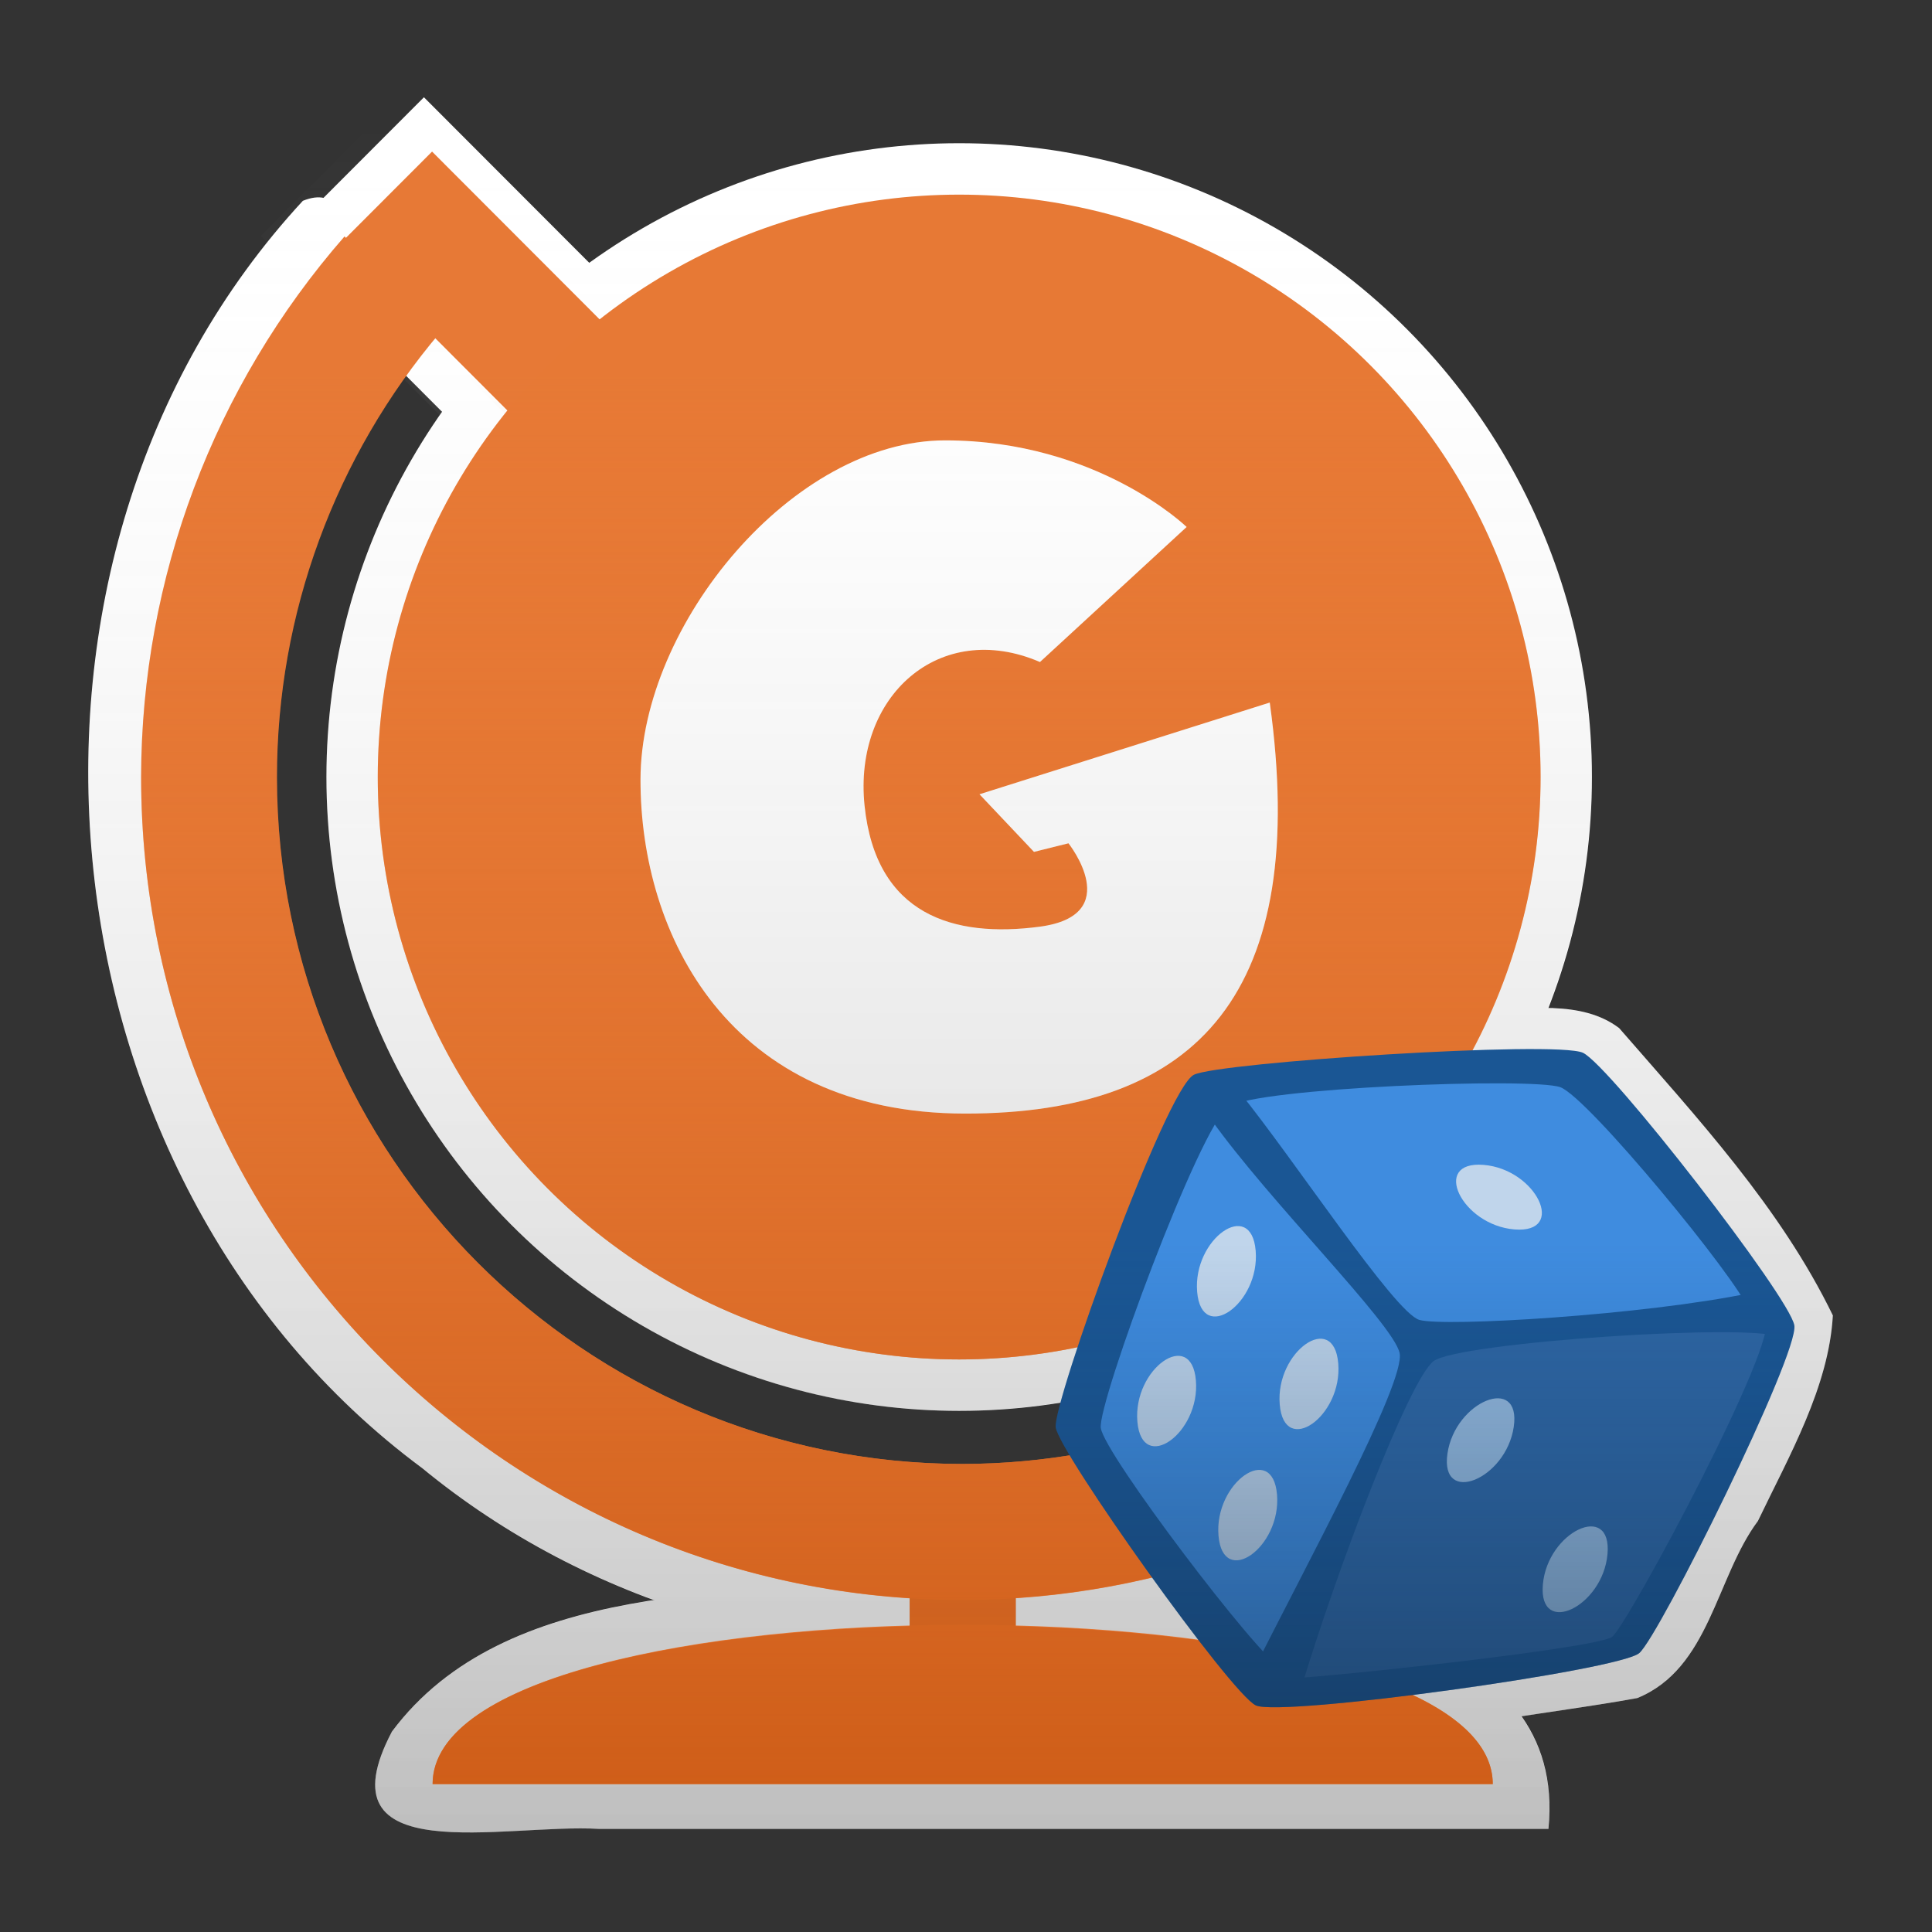 <?xml version="1.0" encoding="UTF-8" standalone="no"?>
<!-- Created with Inkscape (http://www.inkscape.org/) -->

<svg
   width="62"
   height="62"
   viewBox="0 0 62 62"
   id="svg4250"
   version="1.1"
   inkscape:version="1.4 (e7c3feb100, 2024-10-09)"
   sodipodi:docname="gcompris.svg"
   inkscape:export-filename="GCompris-icon-86.png"
   inkscape:export-xdpi="129"
   inkscape:export-ydpi="129"
   xmlns:inkscape="http://www.inkscape.org/namespaces/inkscape"
   xmlns:sodipodi="http://sodipodi.sourceforge.net/DTD/sodipodi-0.dtd"
   xmlns:xlink="http://www.w3.org/1999/xlink"
   xmlns="http://www.w3.org/2000/svg"
   xmlns:svg="http://www.w3.org/2000/svg"
   xmlns:rdf="http://www.w3.org/1999/02/22-rdf-syntax-ns#"
   xmlns:cc="http://creativecommons.org/ns#"
   xmlns:dc="http://purl.org/dc/elements/1.1/">
  <rect x="0" y="0" width="62" height="62" fill="#333333" stroke="none"/>
  <sodipodi:namedview
     id="base"
     pagecolor="#b8b8b8"
     bordercolor="#666666"
     borderopacity="1.0"
     inkscape:pageopacity="0"
     inkscape:pageshadow="2"
     inkscape:zoom="8.0000001"
     inkscape:cx="39.0625"
     inkscape:cy="32.625"
     inkscape:document-units="px"
     inkscape:current-layer="layer1"
     showgrid="false"
     fit-margin-top="0"
     fit-margin-left="0"
     fit-margin-right="0"
     fit-margin-bottom="0"
     units="px"
     inkscape:window-width="1920"
     inkscape:window-height="994"
     inkscape:window-x="0"
     inkscape:window-y="0"
     inkscape:window-maximized="1"
     showguides="false"
     inkscape:showpageshadow="2"
     inkscape:pagecheckerboard="0"
     inkscape:deskcolor="#b8b8b8">
    <inkscape:grid
       id="grid1"
       units="px"
       originx="0"
       originy="0"
       spacingx="1"
       spacingy="1"
       empcolor="#0099e5"
       empopacity="0.302"
       color="#0099e5"
       opacity="0.149"
       empspacing="5"
       enabled="true"
       visible="false" />
  </sodipodi:namedview>
  <defs
     id="defs4252">
    <linearGradient
       inkscape:collect="always"
       id="linearGradient9138">
      <stop
         style="stop-color:#000000;stop-opacity:0.251"
         offset="0"
         id="stop9140" />
      <stop
         style="stop-color:#ffffff;stop-opacity:0;"
         offset="1"
         id="stop9142" />
    </linearGradient>
    <linearGradient
       inkscape:collect="always"
       id="linearGradient8988">
      <stop
         style="stop-color:#132a43;stop-opacity:0.502"
         offset="0"
         id="stop8990" />
      <stop
         style="stop-color:#133e6b;stop-opacity:0"
         offset="1"
         id="stop8992" />
    </linearGradient>
    <linearGradient
       id="linearGradient4243"
       inkscape:collect="always">
      <stop
         id="stop4245"
         offset="0"
         style="stop-color:#cf5e19;stop-opacity:1" />
      <stop
         id="stop4247"
         offset="1"
         style="stop-color:#e77936;stop-opacity:0;" />
    </linearGradient>
    <linearGradient
       id="b-3"
       x1="1.058"
       x2="11.642"
       y1="285.08"
       y2="296.22"
       gradientTransform="matrix(3.968,0,0,3.77,61.445,-1118.178)"
       gradientUnits="userSpaceOnUse">
      <stop
         stop-color="#535a61"
         offset="0"
         id="stop24" />
      <stop
         stop-color="#333c45"
         offset="1"
         id="stop26" />
    </linearGradient>
    <linearGradient
       inkscape:collect="always"
       xlink:href="#linearGradient8988"
       id="linearGradient8994-3"
       x1="45.289"
       y1="95.746"
       x2="45.289"
       y2="48.769"
       gradientUnits="userSpaceOnUse"
       gradientTransform="matrix(0.244,0,0,0.244,531.927,562.606)" />
    <linearGradient
       inkscape:collect="always"
       xlink:href="#linearGradient9138"
       id="linearGradient935"
       gradientUnits="userSpaceOnUse"
       gradientTransform="matrix(0.659,0,0,0.66,511.211,546.543)"
       x1="33.01"
       y1="63.644"
       x2="33.01"
       y2="1.418" />
    <linearGradient
       inkscape:collect="always"
       xlink:href="#linearGradient4243"
       id="linearGradient937"
       gradientUnits="userSpaceOnUse"
       gradientTransform="matrix(0.659,0,0,0.66,234.603,181.615)"
       x1="448.158"
       y1="615.16"
       x2="448.158"
       y2="563.452" />
    <linearGradient
       inkscape:collect="always"
       xlink:href="#linearGradient9138"
       id="linearGradient939"
       gradientUnits="userSpaceOnUse"
       gradientTransform="matrix(0.659,0,0,0.66,233.925,181.419)"
       x1="451.075"
       y1="614.415"
       x2="451.075"
       y2="555.283" />
  </defs>
  <g
     style="display:inline"
     transform="translate(-420.702,-553.032)"
     id="layer1"
     inkscape:groupmode="layer"
     inkscape:label="Calque 1">
    <g
       transform="matrix(0.106,1.2503055e-4,-1.250672e-4,0.106,419.165,577.106)"
       id="g3692-1-0-0-7-4-3"
       style="stroke:none;stroke-width:18.948;stroke-miterlimit:4;stroke-dasharray:none;stroke-opacity:1" />
    <g
       style="display:inline;stroke:none;stroke-width:4.387;stroke-miterlimit:4;stroke-dasharray:none;stroke-opacity:1"
       id="g5453"
       transform="matrix(0.456,0,0,0.456,235.241,380.983)">
      <g
         inkscape:label="ball"
         id="layer3-2"
         style="stroke:none;stroke-width:4.387;stroke-miterlimit:4;stroke-dasharray:none" />
    </g>
    <g
       id="g1"
       transform="matrix(1.333,0,0,1.333,-258.874,-172.859)">
      <path
         sodipodi:nodetypes="cccccccc"
         inkscape:connector-curvature="0"
         id="path18961-1-9-2"
         d="m 547.208,568.823 c -0.367,-0.012 -2.042,0.008 -2.383,0.022 l -0.33,17.33 c 1.034,-0.184 3.711,-0.547 4.731,-0.741 1.746,-0.712 1.891,-2.905 2.904,-4.263 0.751,-1.567 1.707,-3.225 1.804,-4.948 -1.262,-2.601 -3.27,-4.761 -5.144,-6.917 -0.455,-0.347 -1.019,-0.459 -1.582,-0.482 z"
         style="display:inline;fill:#ffffff;fill-opacity:1;fill-rule:evenodd;stroke:none;stroke-width:0.66px;stroke-linecap:butt;stroke-linejoin:miter;stroke-opacity:1" />
      <path
         inkscape:connector-curvature="0"
         id="path4182-3-9"
         d="m 517.102,549.387 c -7.952,8.596 -6.521,23.552 2.871,30.511 8.031,6.602 20.697,5.729 27.951,-1.648 -2.193,-2.161 -4.176,-1.675 -6.756,1.776 -8.074,5.713 -23.187,-3.194 -25.438,-12.614 -1.543,-5.214 0.089,-11.051 3.814,-14.949 -1.532,-0.295 -0.818,-3.728 -2.442,-3.075 z"
         style="color:#000000;clip-rule:nonzero;display:inline;overflow:visible;visibility:visible;isolation:auto;mix-blend-mode:normal;color-interpolation:sRGB;color-interpolation-filters:linearRGB;solid-color:#000000;solid-opacity:1;fill:#ffffff;fill-opacity:1;fill-rule:nonzero;stroke:none;stroke-width:1.319;stroke-linecap:butt;stroke-linejoin:miter;stroke-miterlimit:4;stroke-dasharray:none;stroke-dashoffset:0;stroke-opacity:1;marker:none;color-rendering:auto;image-rendering:auto;shape-rendering:auto;text-rendering:auto;enable-background:accumulate"
         sodipodi:nodetypes="ccccccc" />
      <path
         inkscape:connector-curvature="0"
         id="rect5297-5-1"
         d="m 531.782,582.529 c -4.19,0.416 -9.818,0.065 -12.537,3.712 -1.772,3.366 2.722,2.205 4.986,2.343 7.619,0 15.237,0 22.856,0 0.473,-4.726 -5.699,-5.419 -9.321,-5.839 -1.987,-0.198 -3.987,-0.258 -5.983,-0.216 z"
         style="color:#000000;clip-rule:nonzero;display:inline;overflow:visible;visibility:visible;isolation:auto;mix-blend-mode:normal;color-interpolation:sRGB;color-interpolation-filters:linearRGB;solid-color:#000000;solid-opacity:1;fill:#ffffff;fill-opacity:1;fill-rule:nonzero;stroke:none;stroke-width:1.319;stroke-linecap:butt;stroke-linejoin:miter;stroke-miterlimit:4;stroke-dasharray:none;stroke-dashoffset:0;stroke-opacity:1;marker:none;color-rendering:auto;image-rendering:auto;shape-rendering:auto;text-rendering:auto;enable-background:accumulate" />
      <rect
         rx="1.0857993e-07"
         y="582.434"
         x="531.71"
         height="3.196"
         width="2.552"
         id="rect5300-2"
         style="color:#000000;clip-rule:nonzero;display:inline;overflow:visible;visibility:visible;isolation:auto;mix-blend-mode:normal;color-interpolation:sRGB;color-interpolation-filters:linearRGB;solid-color:#000000;solid-opacity:1;fill:#e77936;fill-opacity:0.973;fill-rule:nonzero;stroke:none;stroke-width:1.319;stroke-linecap:butt;stroke-linejoin:miter;stroke-miterlimit:4;stroke-dasharray:none;stroke-dashoffset:0;stroke-opacity:1;marker:none;color-rendering:auto;image-rendering:auto;shape-rendering:auto;text-rendering:auto;enable-background:accumulate" />
      <ellipse
         style="color:#000000;clip-rule:nonzero;display:inline;overflow:visible;visibility:visible;isolation:auto;mix-blend-mode:normal;color-interpolation:sRGB;color-interpolation-filters:linearRGB;solid-color:#000000;solid-opacity:1;fill:#ffffff;fill-opacity:1;fill-rule:nonzero;stroke:none;stroke-width:12.499;stroke-linecap:butt;stroke-linejoin:miter;stroke-miterlimit:4;stroke-dasharray:none;stroke-dashoffset:0;stroke-opacity:1;marker:none;color-rendering:auto;image-rendering:auto;shape-rendering:auto;text-rendering:auto;enable-background:accumulate"
         id="path4848-6-7"
         cx="532.901"
         cy="563.261"
         rx="15.233"
         ry="15.259" />
      <rect
         transform="matrix(0.707,-0.708,0.707,0.708,0,0)"
         style="color:#000000;clip-rule:nonzero;display:inline;overflow:visible;visibility:visible;isolation:auto;mix-blend-mode:normal;color-interpolation:sRGB;color-interpolation-filters:linearRGB;solid-color:#000000;solid-opacity:1;fill:#ffffff;fill-opacity:1;fill-rule:nonzero;stroke:none;stroke-width:1.319;stroke-linecap:butt;stroke-linejoin:miter;stroke-miterlimit:4;stroke-dasharray:none;stroke-dashoffset:0;stroke-opacity:1;marker:none;color-rendering:auto;image-rendering:auto;shape-rendering:auto;text-rendering:auto;enable-background:accumulate"
         id="rect4180-3-7-0"
         width="5.039"
         height="42.545"
         x="-23.503"
         y="753.988"
         rx="2.1438835e-07"
         ry="0" />
      <path
         style="display:inline;fill:url(#linearGradient935);fill-opacity:1;fill-rule:evenodd;stroke:none;stroke-width:0.66px;stroke-linecap:butt;stroke-linejoin:miter;stroke-opacity:1"
         d="m 519.652,546.671 -3.561,3.565 0.154,0.155 c -6.971,8.714 -5.309,22.811 3.728,29.506 1.688,1.388 3.582,2.442 5.587,3.179 -2.499,0.385 -4.837,1.183 -6.316,3.166 -1.772,3.366 2.721,2.205 4.986,2.343 h 22.856 c 0.111,-1.111 -0.148,-1.997 -0.651,-2.711 1.079,-0.161 2.188,-0.326 2.791,-0.441 1.746,-0.712 1.891,-2.905 2.904,-4.263 0.751,-1.567 1.707,-3.225 1.804,-4.948 -1.262,-2.601 -3.27,-4.761 -5.144,-6.917 -0.455,-0.347 -1.019,-0.459 -1.582,-0.482 -0.021,-6.6e-4 -0.109,0.002 -0.139,10e-4 0.699,-1.772 1.06,-3.659 1.065,-5.564 -2.2e-4,-8.427 -6.82,-15.258 -15.233,-15.259 -3.228,0.007 -6.37,1.04 -8.974,2.952 l -4.275,-4.282 z m -0.69,6.441 1.437,1.439 c -1.776,2.556 -2.729,5.595 -2.73,8.709 -4.9e-4,8.428 6.82,15.26 15.233,15.26 3.107,-0.007 6.138,-0.964 8.685,-2.745 l 1.863,1.866 c -0.718,0.509 -1.469,1.3 -2.28,2.384 -8.074,5.713 -23.187,-3.194 -25.438,-12.614 -1.46,-4.933 -0.076,-10.42 3.231,-14.299 z m 25.633,27.839 -0.064,3.369 c -1.256,-0.642 -2.797,-0.999 -4.274,-1.238 1.52,-0.541 2.979,-1.253 4.338,-2.132 z"
         id="path18961-1-9-3-9"
         inkscape:connector-curvature="0"
         sodipodi:nodetypes="cccccccccccccccccccccccccccccccccc" />
      <path
         sodipodi:nodetypes="ccccccccc"
         inkscape:connector-curvature="0"
         id="path4182-36"
         d="m 518.104,550.246 c -3.149,3.603 -4.889,8.226 -4.897,13.015 0,10.942 8.855,19.813 19.779,19.813 4.782,-0.005 9.4,-1.745 13,-4.898 l -2.322,-2.326 c -2.98,2.543 -6.764,3.942 -10.678,3.948 -9.118,0 -16.509,-7.404 -16.509,-16.537 6.6e-4,-3.923 1.395,-7.718 3.932,-10.707 z"
         style="color:#000000;clip-rule:nonzero;display:inline;overflow:visible;visibility:visible;isolation:auto;mix-blend-mode:normal;color-interpolation:sRGB;color-interpolation-filters:linearRGB;solid-color:#000000;solid-opacity:1;fill:#e77936;fill-opacity:1;fill-rule:nonzero;stroke:none;stroke-width:1.319;stroke-linecap:butt;stroke-linejoin:miter;stroke-miterlimit:4;stroke-dasharray:none;stroke-dashoffset:0;stroke-opacity:1;marker:none;color-rendering:auto;image-rendering:auto;shape-rendering:auto;text-rendering:auto;enable-background:accumulate" />
      <rect
         transform="matrix(0.707,-0.708,0.707,0.708,0,0)"
         style="color:#000000;clip-rule:nonzero;display:inline;overflow:visible;visibility:visible;isolation:auto;mix-blend-mode:normal;color-interpolation:sRGB;color-interpolation-filters:linearRGB;solid-color:#000000;solid-opacity:1;fill:#e77936;fill-opacity:1;fill-rule:nonzero;stroke:none;stroke-width:1.319;stroke-linecap:butt;stroke-linejoin:miter;stroke-miterlimit:4;stroke-dasharray:none;stroke-dashoffset:0;stroke-opacity:1;marker:none;color-rendering:auto;image-rendering:auto;shape-rendering:auto;text-rendering:auto;enable-background:accumulate"
         id="rect4180-3-0"
         width="3.119"
         height="40.071"
         x="-22.368"
         y="755.05"
         rx="1.3268618e-07"
         ry="0" />
      <ellipse
         style="color:#000000;clip-rule:nonzero;display:inline;overflow:visible;visibility:visible;isolation:auto;mix-blend-mode:normal;color-interpolation:sRGB;color-interpolation-filters:linearRGB;solid-color:#000000;solid-opacity:1;fill:#e77935;fill-opacity:1;fill-rule:nonzero;stroke:none;stroke-width:12.499;stroke-linecap:butt;stroke-linejoin:miter;stroke-miterlimit:4;stroke-dasharray:none;stroke-dashoffset:0;stroke-opacity:1;marker:none;color-rendering:auto;image-rendering:auto;shape-rendering:auto;text-rendering:auto;enable-background:accumulate"
         id="path4848-62"
         cx="532.901"
         cy="563.261"
         rx="13.997"
         ry="14.021" />
      <path
         sodipodi:nodetypes="cccsc"
         inkscape:connector-curvature="0"
         id="rect5297-6"
         d="m 545.746,587.505 h -12.761 -12.761 c 0,-2.557 6.38,-3.835 12.761,-3.835 6.38,0 12.761,1.278 12.761,3.835 z"
         style="color:#000000;clip-rule:nonzero;display:inline;overflow:visible;visibility:visible;isolation:auto;mix-blend-mode:normal;color-interpolation:sRGB;color-interpolation-filters:linearRGB;solid-color:#000000;solid-opacity:1;fill:#e77936;fill-opacity:1;fill-rule:nonzero;stroke:none;stroke-width:1.319;stroke-linecap:butt;stroke-linejoin:miter;stroke-miterlimit:4;stroke-dasharray:none;stroke-dashoffset:0;stroke-opacity:1;marker:none;color-rendering:auto;image-rendering:auto;shape-rendering:auto;text-rendering:auto;enable-background:accumulate" />
      <path
         style="color:#000000;clip-rule:nonzero;display:inline;overflow:visible;visibility:visible;isolation:auto;mix-blend-mode:normal;color-interpolation:sRGB;color-interpolation-filters:linearRGB;solid-color:#000000;solid-opacity:1;fill:url(#linearGradient937);fill-opacity:1;fill-rule:nonzero;stroke:none;stroke-width:1.319;stroke-linecap:butt;stroke-linejoin:miter;stroke-miterlimit:4;stroke-dasharray:none;stroke-dashoffset:0;stroke-opacity:1;marker:none;color-rendering:auto;image-rendering:auto;shape-rendering:auto;text-rendering:auto;enable-background:accumulate"
         d="m 519.847,547.978 -2.204,2.206 0.278,0.279 c -3.031,3.571 -4.707,8.104 -4.715,12.797 0,10.513 8.175,19.109 18.504,19.768 v 0.674 c -5.926,0.16 -11.485,1.417 -11.485,3.803 h 12.761 12.761 c 0,-2.385 -5.559,-3.643 -11.485,-3.803 v -0.677 c 4.228,-0.278 8.265,-1.909 11.507,-4.668 l 0.185,0.186 2.204,-2.208 -4.329,-4.337 a 13.997,14.021 0 0 0 3.069,-8.739 13.997,14.021 0 0 0 -13.997,-14.021 13.997,14.021 0 0 0 -8.733,3.066 z m 0.386,4.801 1.739,1.742 a 13.997,14.021 0 0 0 -3.069,8.739 13.997,14.021 0 0 0 13.997,14.022 13.997,14.021 0 0 0 8.733,-3.066 l 1.806,1.809 c -2.945,2.426 -6.635,3.767 -10.454,3.773 -9.118,0 -16.51,-7.405 -16.51,-16.538 6.5e-4,-3.827 1.337,-7.527 3.758,-10.481 z"
         id="rect5300-3-1"
         inkscape:connector-curvature="0" />
      <path
         sodipodi:nodetypes="csssccccsscc"
         inkscape:connector-curvature="0"
         d="m 538.377,557.241 c 0,0 -2.142,-2.08 -5.807,-2.085 -3.666,-0.005 -7.336,4.424 -7.341,8.164 -0.005,3.74 2.135,8.037 7.806,8.043 5.671,0.006 8.303,-2.968 7.343,-9.895 l -6.988,2.208 1.312,1.387 0.83,-0.207 c 0,0 1.381,1.733 -0.694,2.008 -2.075,0.275 -3.942,-0.282 -4.215,-2.914 -0.274,-2.632 1.804,-4.5 4.223,-3.458 z"
         id="path8810-6-7-0-4-9-8-8"
         style="display:inline;fill:#ffffff;fill-opacity:1;fill-rule:evenodd;stroke:none;stroke-width:12.499;stroke-linecap:butt;stroke-linejoin:miter;stroke-miterlimit:4;stroke-dasharray:none;stroke-opacity:1" />
      <path
         inkscape:connector-curvature="0"
         style="fill:#1a5694;fill-opacity:1;fill-rule:evenodd;stroke:none;stroke-width:0.66px;stroke-linecap:butt;stroke-linejoin:miter;stroke-opacity:1"
         d="m 535.225,578.915 c 0.07,0.591 4.214,6.414 4.819,6.696 0.605,0.282 8.744,-0.841 9.23,-1.26 0.486,-0.418 3.847,-7.202 3.733,-7.889 -0.114,-0.687 -4.444,-6.263 -5.09,-6.563 -0.646,-0.3 -8.763,0.229 -9.366,0.53 -0.682,0.341 -3.396,7.895 -3.326,8.486 z"
         id="path18961-9"
         sodipodi:nodetypes="zzzzzsz" />
      <path
         inkscape:connector-curvature="0"
         style="fill:#3f8cdf;fill-opacity:1;fill-rule:evenodd;stroke:none;stroke-width:0.66px;stroke-linecap:butt;stroke-linejoin:miter;stroke-opacity:1"
         d="m 536.311,578.932 c 0.074,0.616 3.789,5.506 4.344,5.784 0.555,0.279 7.445,-0.737 7.877,-1.121 0.432,-0.385 3.652,-6.774 3.379,-7.509 -0.272,-0.735 -3.87,-5.116 -4.538,-5.358 -0.668,-0.241 -7.31,0.011 -7.993,0.472 -0.683,0.461 -3.144,7.116 -3.07,7.732 z"
         id="path19848-2"
         sodipodi:nodetypes="zzzzzzz" />
      <path
         sodipodi:nodetypes="zzzzz"
         inkscape:connector-curvature="0"
         style="fill:#2e66a4;fill-opacity:1;fill-rule:evenodd;stroke:none;stroke-width:0.66px;stroke-linecap:butt;stroke-linejoin:miter;stroke-opacity:1"
         d="m 540.537,584.975 c -0.602,-0.03 3.257,-7.893 3.624,-8.257 0.367,-0.364 7.721,-0.835 8.141,-0.415 0.419,0.42 -3.301,7.366 -3.682,7.657 -0.382,0.291 -7.48,1.045 -8.083,1.015 z"
         id="path22551-0" />
      <path
         inkscape:connector-curvature="0"
         style="fill:#1a5694;fill-opacity:1;fill-rule:evenodd;stroke:none;stroke-width:0.66px;stroke-linecap:butt;stroke-linejoin:miter;stroke-opacity:1"
         d="m 538.957,571.491 c 1.399,1.977 4.394,4.929 4.547,5.635 0.153,0.706 -2.262,5.127 -3.565,7.734 l 1.19,0.356 c 0.854,-2.85 2.598,-7.43 3.19,-7.891 0.592,-0.461 7.819,-0.932 8.336,-0.572 0.517,0.36 -0.716,-1.068 -0.716,-1.068 -2.538,0.528 -7.362,0.82 -7.96,0.645 -0.598,-0.175 -3.02,-3.875 -4.344,-5.502 z"
         id="path19850-2"
         sodipodi:nodetypes="czcczzczcc" />
      <path
         style="color:#000000;display:inline;overflow:visible;visibility:visible;fill:#c0d5eb;fill-opacity:1;fill-rule:nonzero;stroke:none;stroke-width:0.66;stroke-linecap:round;stroke-linejoin:round;stroke-miterlimit:4;stroke-dasharray:none;stroke-dashoffset:0;stroke-opacity:1;marker:none;enable-background:accumulate"
         d="m 546.268,574.152 c -1.274,-0.104 -2.017,-1.657 -0.743,-1.554 1.274,0.103 2.017,1.658 0.743,1.554 z"
         id="path4146-37"
         inkscape:connector-curvature="0"
         sodipodi:nodetypes="zzz" />
      <path
         style="color:#000000;display:inline;overflow:visible;visibility:visible;fill:#c0d5eb;fill-opacity:1;fill-rule:nonzero;stroke:none;stroke-width:0.66;stroke-linecap:round;stroke-linejoin:round;stroke-miterlimit:4;stroke-dasharray:none;stroke-dashoffset:0;stroke-opacity:1;marker:none;enable-background:accumulate"
         d="m 540.039,574.666 c 0.106,1.276 -1.302,2.264 -1.409,0.988 -0.107,-1.276 1.303,-2.265 1.409,-0.988 z"
         id="path4146-3-59"
         inkscape:connector-curvature="0"
         sodipodi:nodetypes="zzz" />
      <path
         style="color:#000000;display:inline;overflow:visible;visibility:visible;fill:#c0d5eb;fill-opacity:1;fill-rule:nonzero;stroke:none;stroke-width:0.66;stroke-linecap:round;stroke-linejoin:round;stroke-miterlimit:4;stroke-dasharray:none;stroke-dashoffset:0;stroke-opacity:1;marker:none;enable-background:accumulate"
         d="m 538.6,577.79 c 0.105,1.276 -1.302,2.264 -1.409,0.988 -0.107,-1.276 1.303,-2.265 1.409,-0.988 z"
         id="path4146-3-6-2"
         inkscape:connector-curvature="0"
         sodipodi:nodetypes="zzz" />
      <path
         style="color:#000000;display:inline;overflow:visible;visibility:visible;fill:#c0d5eb;fill-opacity:1;fill-rule:nonzero;stroke:none;stroke-width:0.66;stroke-linecap:round;stroke-linejoin:round;stroke-miterlimit:4;stroke-dasharray:none;stroke-dashoffset:0;stroke-opacity:1;marker:none;enable-background:accumulate"
         d="m 542.027,577.378 c 0.105,1.276 -1.302,2.264 -1.409,0.988 -0.107,-1.276 1.303,-2.265 1.409,-0.988 z"
         id="path4146-3-7-2"
         inkscape:connector-curvature="0"
         sodipodi:nodetypes="zzz" />
      <path
         style="color:#000000;display:inline;overflow:visible;visibility:visible;fill:#c0d5eb;fill-opacity:1;fill-rule:nonzero;stroke:none;stroke-width:0.66;stroke-linecap:round;stroke-linejoin:round;stroke-miterlimit:4;stroke-dasharray:none;stroke-dashoffset:0;stroke-opacity:1;marker:none;enable-background:accumulate"
         d="m 540.553,580.536 c 0.105,1.276 -1.302,2.264 -1.409,0.988 -0.107,-1.276 1.303,-2.265 1.409,-0.988 z"
         id="path4146-3-5-8"
         inkscape:connector-curvature="0"
         sodipodi:nodetypes="zzz" />
      <path
         style="color:#000000;display:inline;overflow:visible;visibility:visible;fill:#97bbdf;fill-opacity:1;fill-rule:nonzero;stroke:none;stroke-width:0.66;stroke-linecap:round;stroke-linejoin:round;stroke-miterlimit:4;stroke-dasharray:none;stroke-dashoffset:0;stroke-opacity:1;marker:none;enable-background:accumulate"
         d="m 548.509,581.967 c -0.112,1.276 -1.666,2.01 -1.556,0.734 0.11,-1.276 1.668,-2.01 1.556,-0.734 z"
         id="path4146-3-56-97"
         inkscape:connector-curvature="0"
         sodipodi:nodetypes="zzz" />
      <path
         style="color:#000000;display:inline;overflow:visible;visibility:visible;fill:#97bbdf;fill-opacity:1;fill-rule:nonzero;stroke:none;stroke-width:0.66;stroke-linecap:round;stroke-linejoin:round;stroke-miterlimit:4;stroke-dasharray:none;stroke-dashoffset:0;stroke-opacity:1;marker:none;enable-background:accumulate"
         d="m 546.252,578.905 c -0.186,1.267 -1.78,1.91 -1.596,0.643 0.184,-1.267 1.782,-1.91 1.596,-0.643 z"
         id="path4146-3-56-9-3"
         inkscape:connector-curvature="0"
         sodipodi:nodetypes="zzz" />
      <path
         inkscape:connector-curvature="0"
         style="display:inline;fill:url(#linearGradient8994-3);fill-opacity:1;fill-rule:evenodd;stroke:none;stroke-width:0.66px;stroke-linecap:butt;stroke-linejoin:miter;stroke-opacity:1"
         d="m 535.225,578.915 c 0.07,0.591 4.214,6.414 4.819,6.696 0.605,0.282 8.744,-0.841 9.23,-1.26 0.486,-0.418 3.847,-7.202 3.733,-7.889 -0.114,-0.687 -4.444,-6.263 -5.09,-6.563 -0.646,-0.3 -8.763,0.229 -9.366,0.53 -0.682,0.341 -3.396,7.895 -3.326,8.486 z"
         id="path18961-1-6"
         sodipodi:nodetypes="zzzzzsz" />
      <path
         sodipodi:nodetypes="csssccccsscc"
         inkscape:connector-curvature="0"
         d="m 538.377,557.241 c 0,0 -2.142,-2.08 -5.807,-2.085 -3.666,-0.005 -7.336,4.424 -7.341,8.164 -0.005,3.74 2.135,8.037 7.806,8.043 5.671,0.006 8.303,-2.968 7.343,-9.895 l -6.988,2.208 1.312,1.387 0.83,-0.207 c 0,0 1.381,1.733 -0.694,2.008 -2.075,0.275 -3.942,-0.282 -4.215,-2.914 -0.274,-2.632 1.804,-4.5 4.223,-3.458 z"
         id="path8810-6-7-0-4-9-8-6-1"
         style="display:inline;fill:url(#linearGradient939);fill-opacity:1;fill-rule:evenodd;stroke:none;stroke-width:12.499;stroke-linecap:butt;stroke-linejoin:miter;stroke-miterlimit:4;stroke-dasharray:none;stroke-opacity:1" />
    </g>
  </g>
  <g
     inkscape:label="Layer 1"
     id="layer3"
     inkscape:groupmode="layer"
     style="display:inline" />
</svg>
